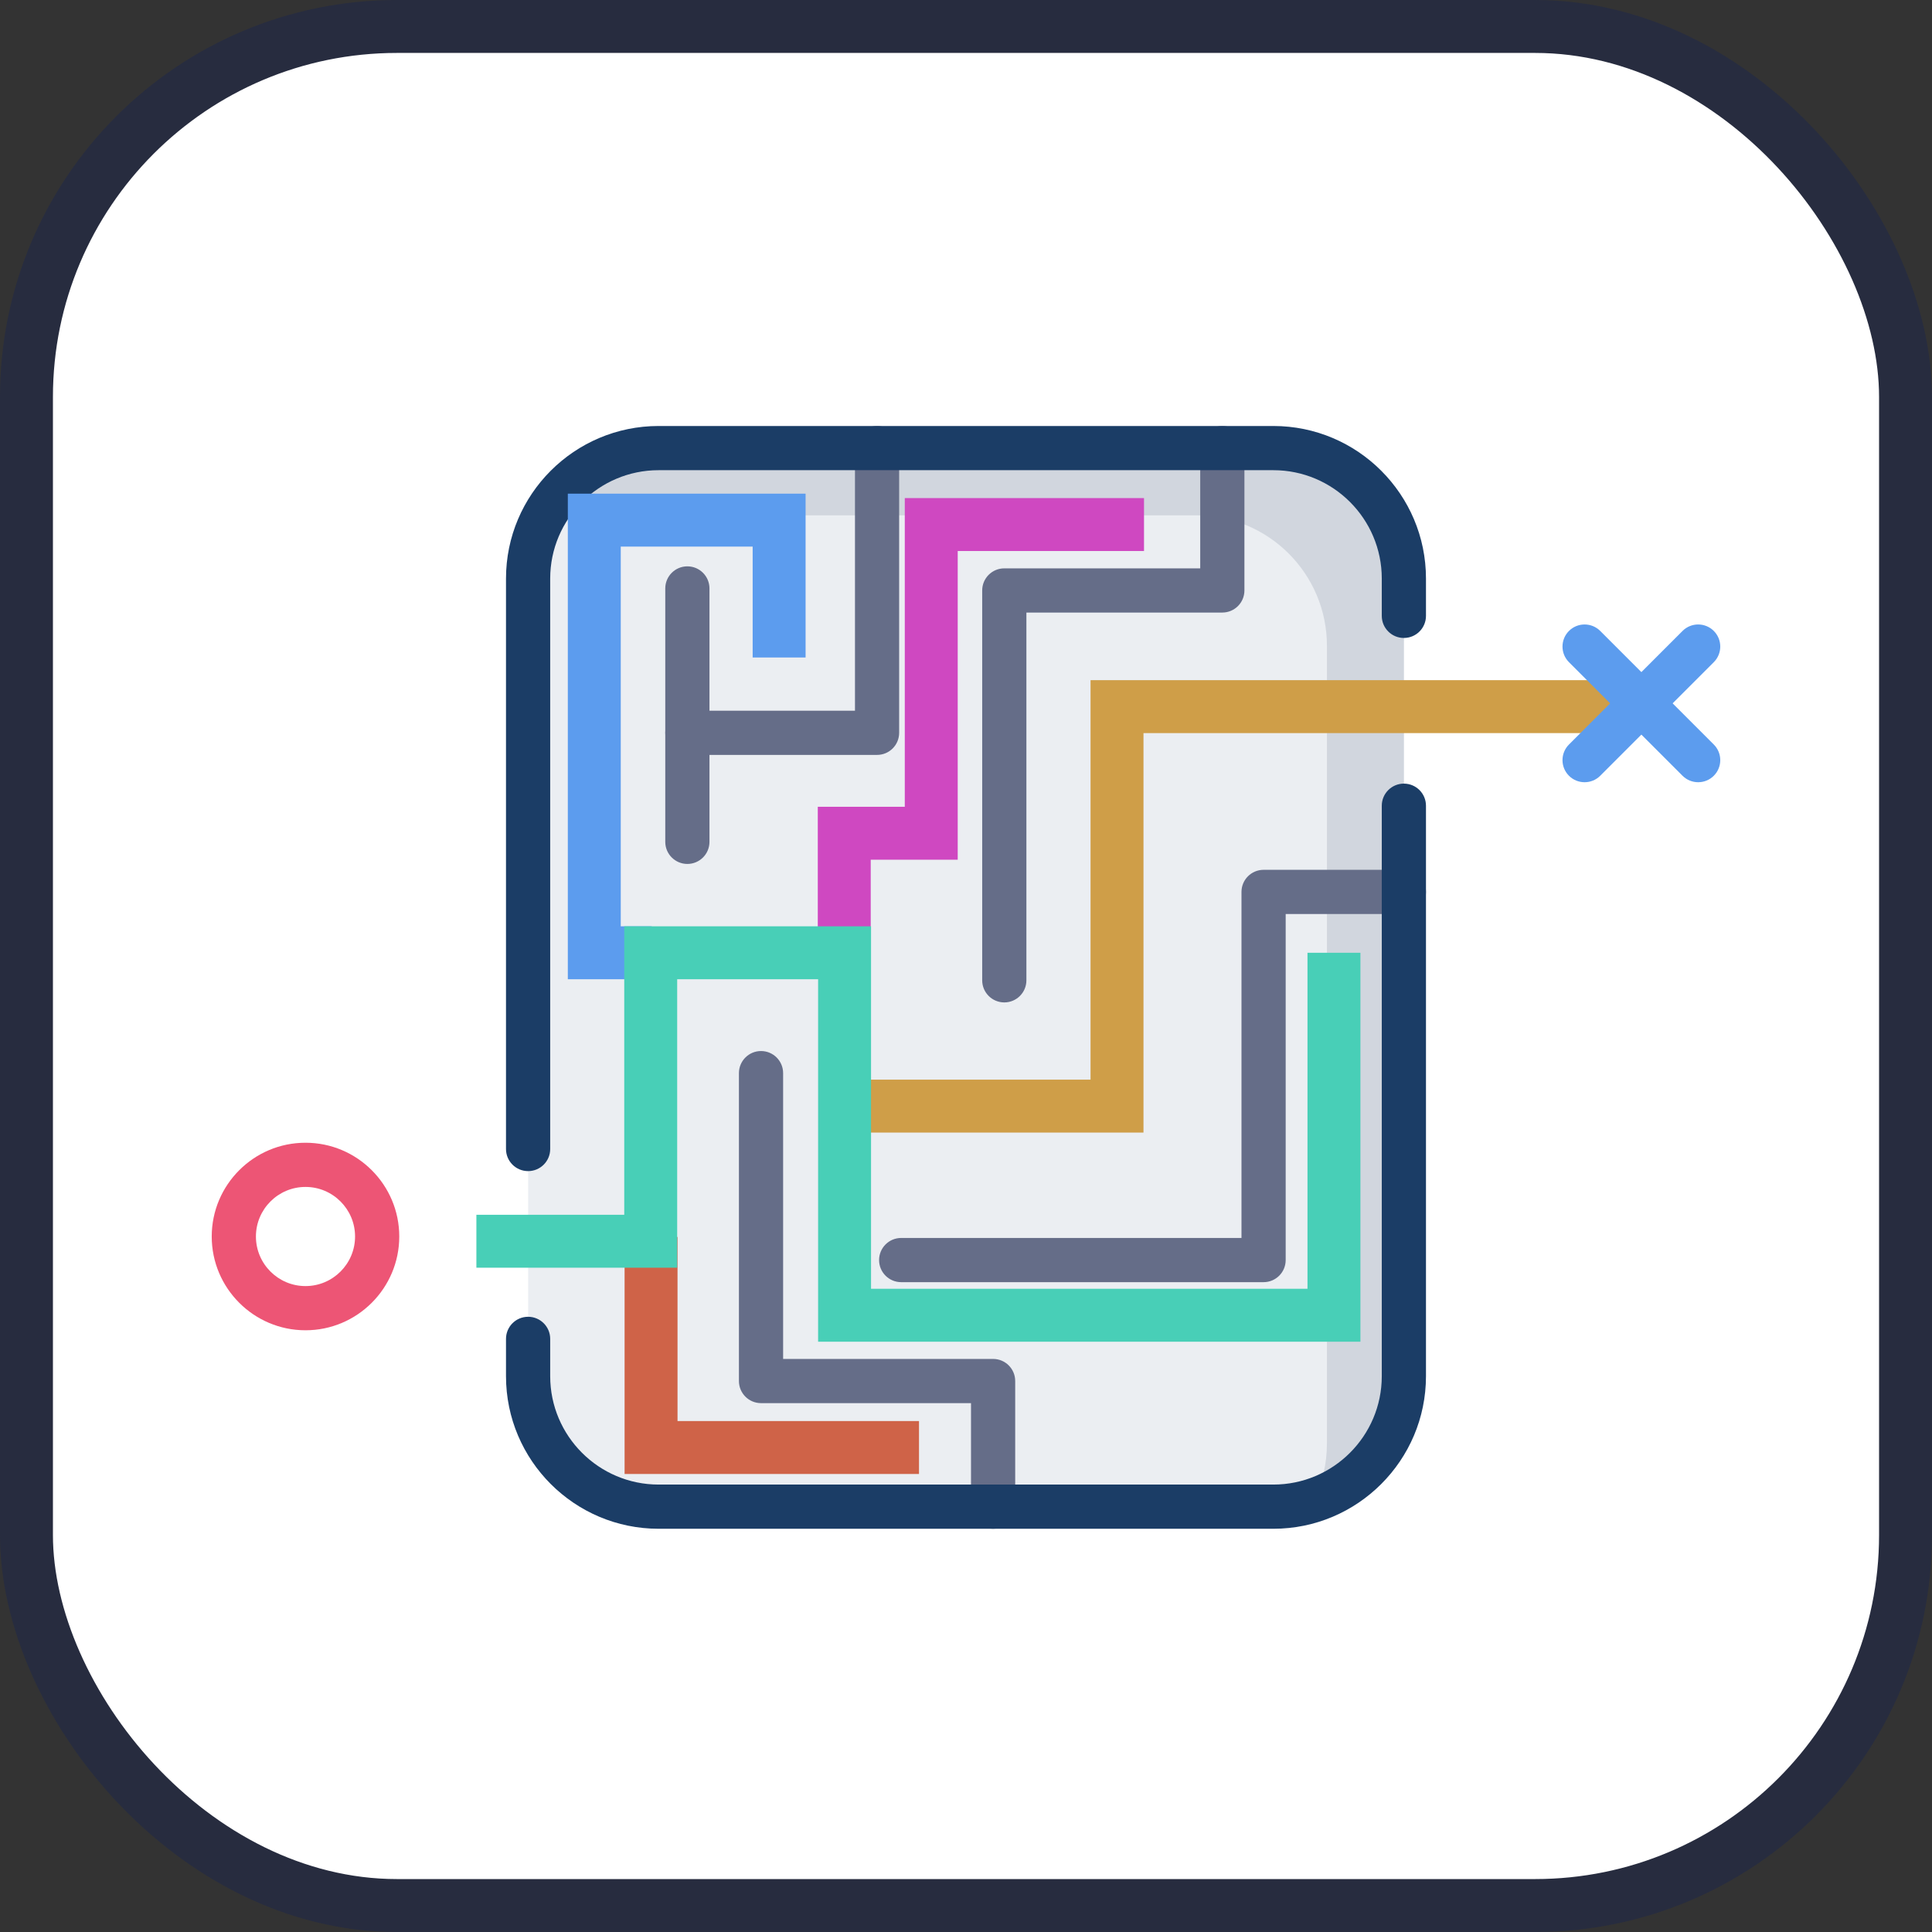 <?xml version="1.0" encoding="UTF-8"?>
<svg width="73px" height="73px" viewBox="0 0 73 73" version="1.1" xmlns="http://www.w3.org/2000/svg" xmlns:xlink="http://www.w3.org/1999/xlink">
    <rect x="0" y="0" width="73" height="73" fill="#333333" stroke="none"/>
    <!-- Generator: Sketch 51.3 (57544) - http://www.bohemiancoding.com/sketch -->
    <title>algorithms-and-data-structures/algorithms/depth-first-search</title>
    <desc>Created with Sketch.</desc>
    <defs></defs>
    <g id="algorithms-and-data-structures/algorithms/depth-first-search" stroke="none" stroke-width="1" fill="none" fill-rule="evenodd">
        <g id="container" transform="translate(2, 2)" fill-rule="nonzero">
            <rect id="mask" stroke="#272C3F" stroke-width="2" fill="#FFFFFF" x="-1" y="-1" width="71" height="71" rx="14"></rect>
            <g id="labyrinth" transform="translate(6, 14)">
                <path d="M40.114,0.931 L16.886,0.931 C14.162,0.931 11.955,3.138 11.955,5.861 L11.955,27.638 L11.955,34.366 L11.955,35.999 C11.955,38.721 14.162,40.929 16.886,40.929 L40.114,40.929 C42.838,40.929 45.045,38.721 45.045,35.999 L45.045,14.221 L45.045,7.493 L45.045,5.861 C45.045,3.138 42.838,0.931 40.114,0.931 Z" id="Shape" fill="#EBEEF2"></path>
                <path d="M40.114,0.931 L16.886,0.931 C14.931,0.931 13.242,2.068 12.444,3.717 C12.927,3.559 13.443,3.472 13.979,3.472 L37.207,3.472 C39.931,3.472 42.138,5.68 42.138,8.402 L42.138,10.035 L42.138,16.763 L42.138,38.54 C42.138,39.309 41.962,40.036 41.649,40.684 C43.621,40.039 45.045,38.185 45.045,35.999 L45.045,14.221 L45.045,7.493 L45.045,5.861 C45.045,3.138 42.838,0.931 40.114,0.931 Z" id="Shape" fill="#D1D6DE"></path>
                <path d="M3.543,34.264 C1.589,34.264 0,32.674 0,30.721 C0,28.767 1.589,27.178 3.543,27.178 C5.497,27.178 7.086,28.767 7.086,30.721 C7.086,32.674 5.497,34.264 3.543,34.264 Z M3.543,28.848 C2.51,28.848 1.67,29.688 1.67,30.721 C1.67,31.754 2.51,32.594 3.543,32.594 C4.576,32.594 5.416,31.754 5.416,30.721 C5.416,29.688 4.576,28.848 3.543,28.848 Z" id="Shape" fill="#ED5575"></path>
                <g id="Group" transform="translate(17.033, 0)" fill="#656D88">
                    <path d="M12.491,41.764 C12.03,41.764 11.656,41.39 11.656,40.929 L11.656,37.017 L3.722,37.017 C3.261,37.017 2.887,36.643 2.887,36.182 L2.887,24.548 C2.887,24.087 3.261,23.713 3.722,23.713 C4.183,23.713 4.557,24.087 4.557,24.548 L4.557,35.347 L12.491,35.347 C12.952,35.347 13.326,35.72 13.326,36.182 L13.326,40.929 C13.326,41.39 12.952,41.764 12.491,41.764 Z" id="Shape"></path>
                    <path d="M0.939,16.644 C0.478,16.644 0.104,16.27 0.104,15.809 L0.104,6.234 C0.104,5.773 0.478,5.399 0.939,5.399 C1.4,5.399 1.774,5.773 1.774,6.234 L1.774,15.809 C1.774,16.27 1.4,16.644 0.939,16.644 Z" id="Shape"></path>
                    <path d="M8.106,12.524 L0.939,12.524 C0.478,12.524 0.104,12.151 0.104,11.689 C0.104,11.228 0.478,10.854 0.939,10.854 L7.272,10.854 L7.272,0.931 C7.272,0.47 7.645,0.096 8.106,0.096 C8.568,0.096 8.941,0.47 8.941,0.931 L8.941,11.689 C8.941,12.151 8.568,12.524 8.106,12.524 Z" id="Shape"></path>
                    <path d="M22.711,32.446 L9.018,32.446 C8.556,32.446 8.183,32.073 8.183,31.611 C8.183,31.15 8.556,30.776 9.018,30.776 L21.876,30.776 L21.876,17.701 C21.876,17.24 22.25,16.866 22.711,16.866 L28.012,16.866 C28.473,16.866 28.847,17.24 28.847,17.701 C28.847,18.162 28.473,18.536 28.012,18.536 L23.546,18.536 L23.546,31.611 C23.546,32.073 23.172,32.446 22.711,32.446 Z" id="Shape"></path>
                    <path d="M12.914,21.876 C12.453,21.876 12.079,21.502 12.079,21.041 L12.079,6.31 C12.079,5.849 12.453,5.475 12.914,5.475 L20.317,5.475 L20.317,0.931 C20.317,0.47 20.691,0.096 21.152,0.096 C21.613,0.096 21.987,0.47 21.987,0.931 L21.987,6.31 C21.987,6.771 21.613,7.145 21.152,7.145 L13.749,7.145 L13.749,21.041 C13.749,21.502 13.375,21.876 12.914,21.876 Z" id="Shape"></path>
                </g>
                <g id="Group" transform="translate(11.021, 0)" fill="#1B3D66">
                    <path d="M0.933,28.25 C0.472,28.25 0.098,27.877 0.098,27.415 L0.098,5.861 C0.098,2.682 2.685,0.096 5.864,0.096 L29.093,0.096 C32.272,0.096 34.859,2.682 34.859,5.861 L34.859,7.27 C34.859,7.732 34.485,8.105 34.024,8.105 C33.563,8.105 33.189,7.732 33.189,7.27 L33.189,5.861 C33.189,3.603 31.351,1.766 29.093,1.766 L5.864,1.766 C3.606,1.766 1.768,3.603 1.768,5.861 L1.768,27.415 C1.768,27.877 1.394,28.25 0.933,28.25 Z" id="Shape"></path>
                    <path d="M29.093,41.764 L5.864,41.764 C2.685,41.764 0.098,39.177 0.098,35.999 L0.098,34.589 C0.098,34.128 0.472,33.754 0.933,33.754 C1.394,33.754 1.768,34.128 1.768,34.589 L1.768,35.999 C1.768,38.257 3.606,40.094 5.864,40.094 L29.093,40.094 C31.351,40.094 33.189,38.257 33.189,35.999 L33.189,14.444 C33.189,13.983 33.563,13.609 34.024,13.609 C34.485,13.609 34.859,13.983 34.859,14.444 L34.859,35.999 C34.859,39.177 32.272,41.764 29.093,41.764 Z" id="Shape"></path>
                </g>
                <g id="Group-2" transform="translate(10, 3)" stroke-width="2">
                    <polyline id="Path-22" stroke="#CF9E48" points="14.112 22.794 24.206 22.794 24.206 7.7 43.38 7.7"></polyline>
                    <polyline id="Path-21" stroke="#5C9CEE" points="6.623 17 4.455 17 4.455 0.653 11.439 0.653 11.439 5.843"></polyline>
                    <polyline id="Path-20" stroke="#CF6348" points="6.6 27.739 6.6 35.694 16.724 35.694"></polyline>
                    <polyline id="Path-19" stroke="#CF48C1" points="13.9 17.5 13.9 12.484 17.187 12.484 17.187 0.82 25.226 0.82"></polyline>
                    <polyline id="Path-2" stroke="#48CFB7" points="0 27.9 6.587 27.9 6.587 17 13.912 17 13.912 30.696 32.403 30.696 32.403 17"></polyline>
                </g>
                <g id="Group" transform="translate(50.988, 7.57)" fill="#5C9CEE">
                    <path d="M5.177,5.986 C4.963,5.986 4.749,5.905 4.586,5.742 L0.295,1.45 C-0.031,1.124 -0.031,0.596 0.295,0.27 C0.621,-0.056 1.15,-0.056 1.476,0.27 L5.767,4.561 C6.093,4.887 6.093,5.416 5.767,5.742 C5.604,5.905 5.39,5.986 5.177,5.986 Z" id="Shape"></path>
                    <path d="M0.885,5.986 C0.672,5.986 0.458,5.905 0.295,5.742 C-0.031,5.416 -0.031,4.887 0.295,4.561 L4.586,0.27 C4.912,-0.056 5.441,-0.056 5.767,0.27 C6.093,0.596 6.093,1.124 5.767,1.45 L1.476,5.742 C1.313,5.905 1.099,5.986 0.885,5.986 Z" id="Shape"></path>
                </g>
            </g>
        </g>
    </g>
</svg>